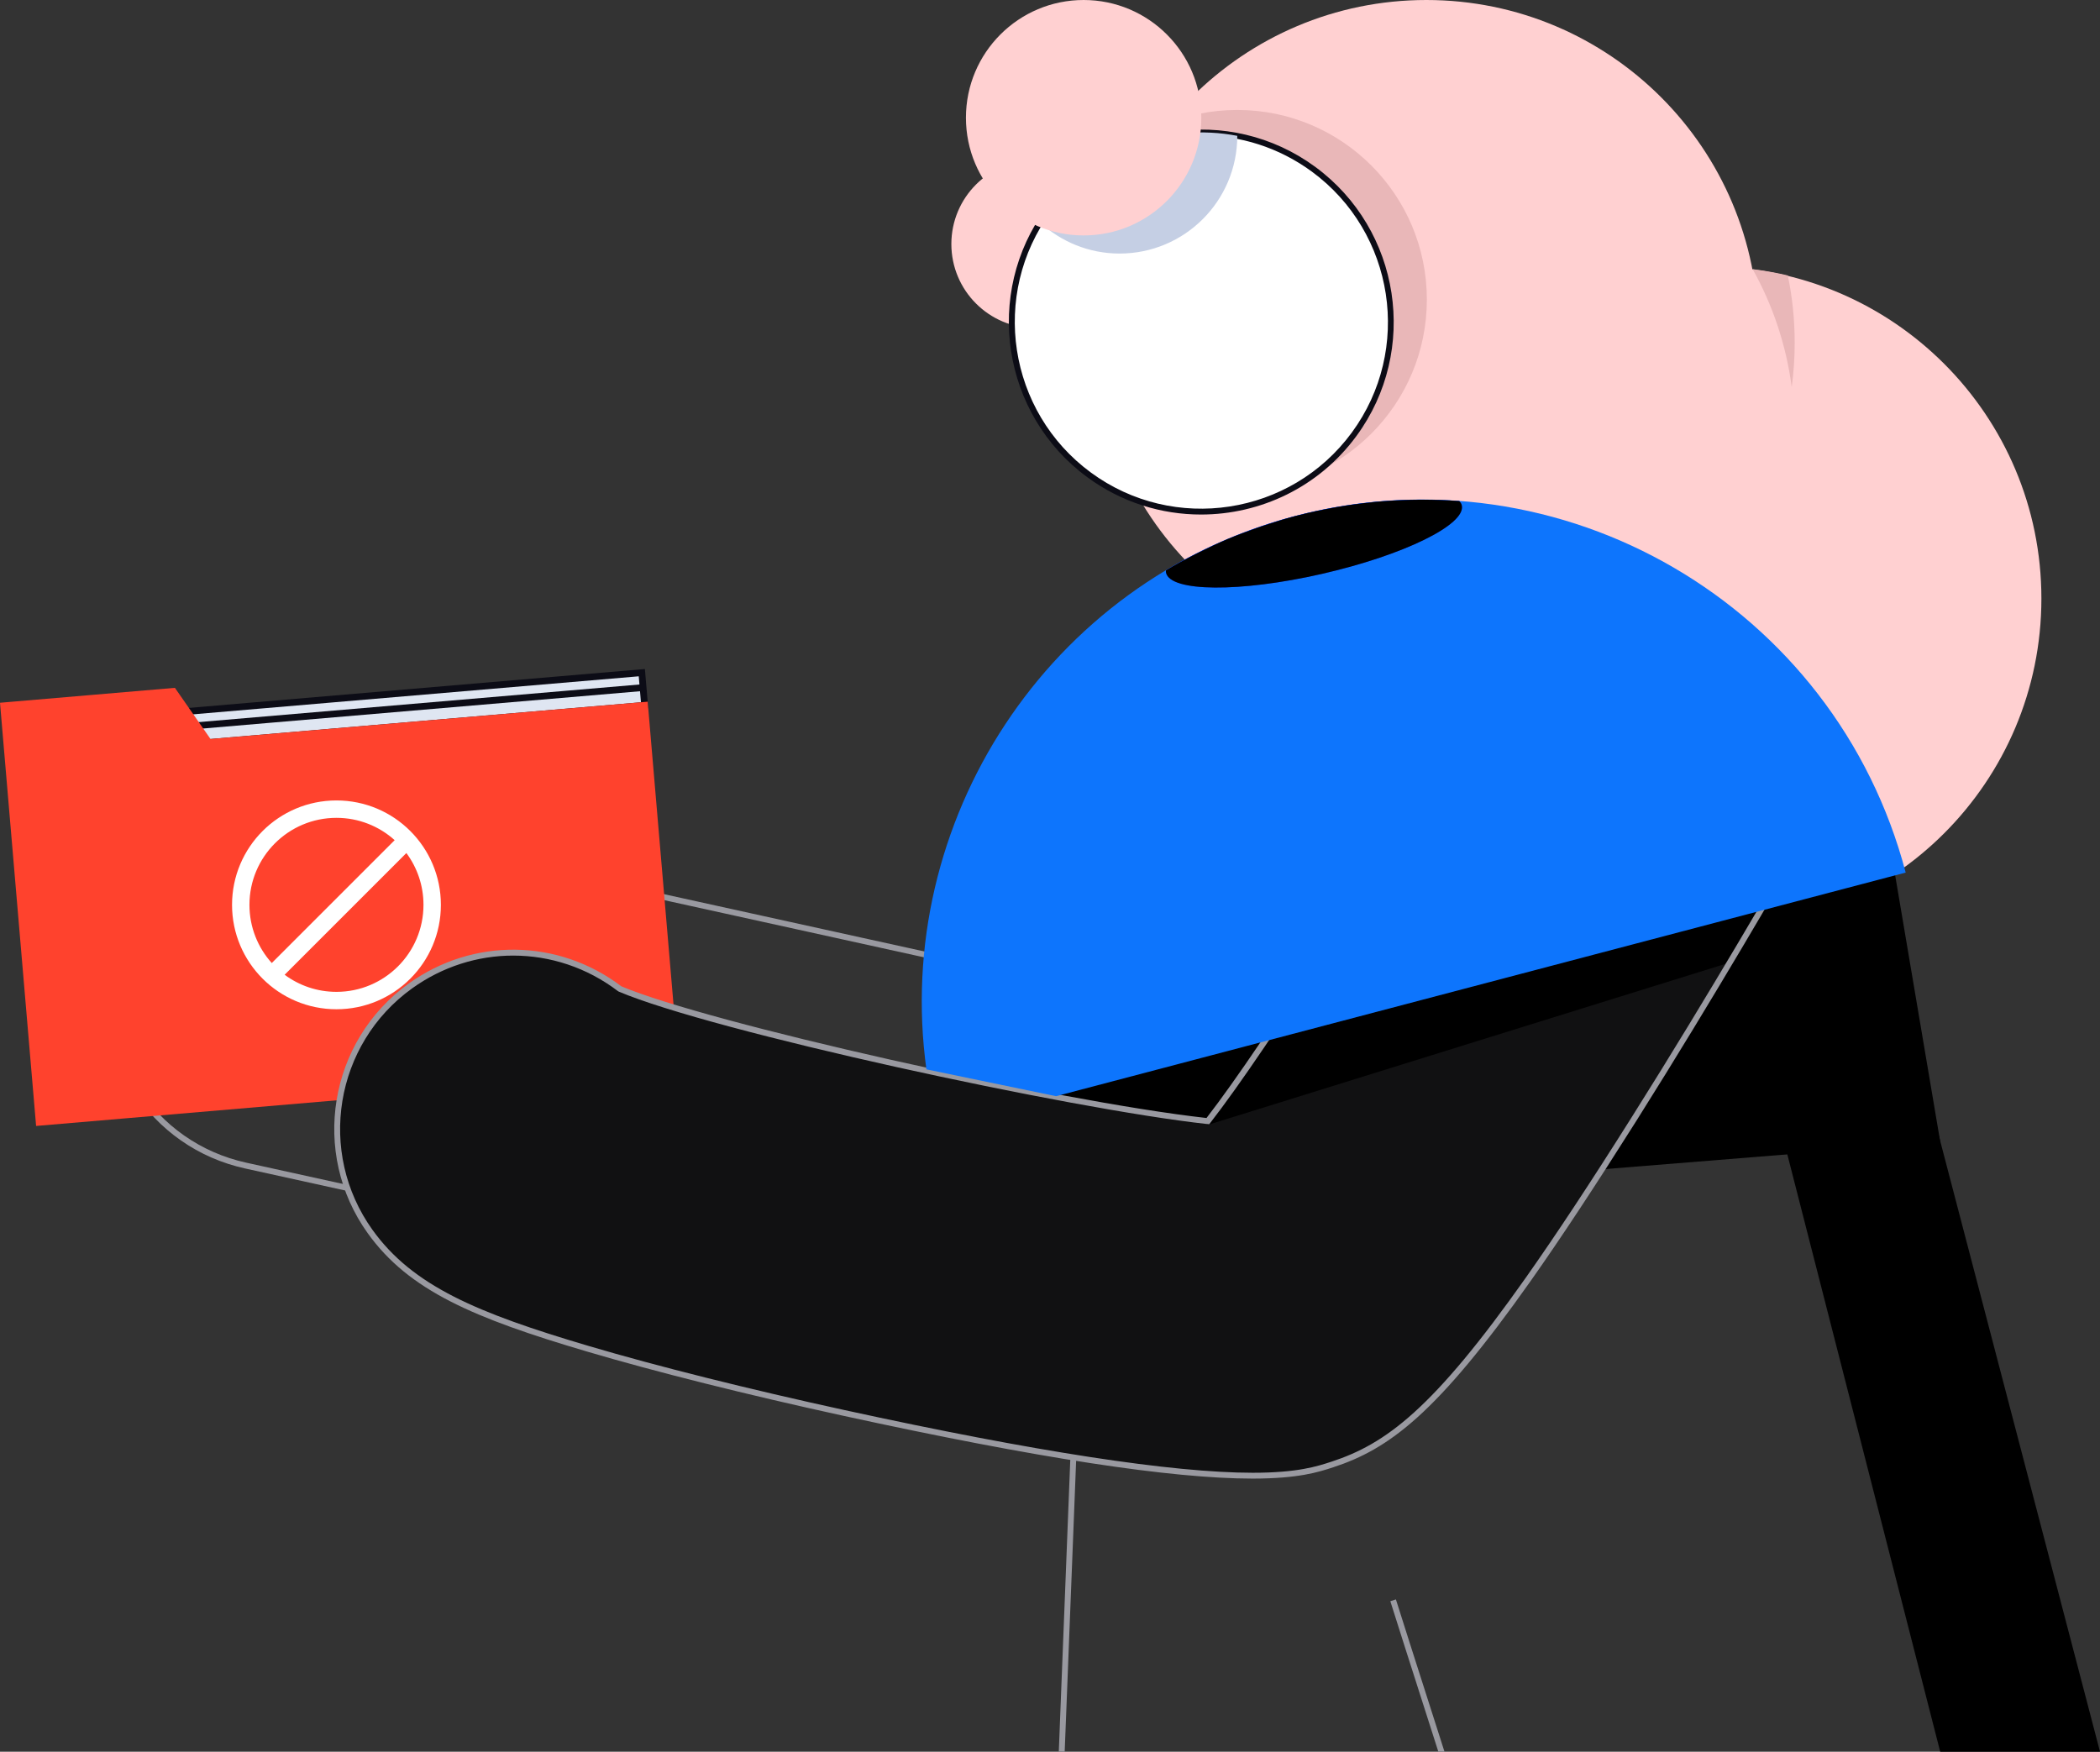 <svg width="181" height="151" viewBox="0 0 181 151" fill="none" xmlns="http://www.w3.org/2000/svg">
<rect x="0" y="0" width="181" height="151" fill="#333333" stroke="none"/>
<path d="M147.34 80.213C163.14 80.213 175.949 67.401 175.949 51.596C175.949 35.791 163.14 22.978 147.34 22.978C131.541 22.978 118.732 35.791 118.732 51.596C118.732 67.401 131.541 80.213 147.34 80.213Z" fill="#FFD0D1"/>
<path d="M89.247 28.288C93.251 28.288 96.497 25.041 96.497 21.036C96.497 17.031 93.251 13.784 89.247 13.784C85.243 13.784 81.998 17.031 81.998 21.036C81.998 25.041 85.243 28.288 89.247 28.288Z" fill="#FFD0D1"/>
<path d="M122.94 57.235C138.74 57.235 151.548 44.422 151.548 28.617C151.548 12.812 138.74 0 122.94 0C107.14 0 94.332 12.812 94.332 28.617C94.332 44.422 107.14 57.235 122.94 57.235Z" fill="#FFD0D1"/>
<path d="M154.093 23.744C154.484 25.625 154.686 27.573 154.686 29.571C154.686 30.854 154.595 32.117 154.428 33.354C153.946 29.708 152.78 26.28 151.062 23.201C152.091 23.333 153.105 23.511 154.093 23.744Z" fill="#E9B7B8"/>
<path d="M106.641 42.168C115.665 42.168 122.981 34.85 122.981 25.823C122.981 16.796 115.665 9.478 106.641 9.478C97.617 9.478 90.302 16.796 90.302 25.823C90.302 34.85 97.617 42.168 106.641 42.168Z" fill="#E9B7B8"/>
<path d="M103.538 44.105C112.562 44.105 119.877 36.787 119.877 27.76C119.877 18.733 112.562 11.415 103.538 11.415C94.514 11.415 87.198 18.733 87.198 27.76C87.198 36.787 94.514 44.105 103.538 44.105Z" fill="white"/>
<path d="M103.518 44.354C100.106 44.354 96.669 43.309 93.719 41.139C86.342 35.722 84.751 25.311 90.165 17.937C95.579 10.558 105.987 8.966 113.359 14.382C120.735 19.798 122.327 30.21 116.912 37.584C113.668 42.011 108.623 44.354 103.518 44.354ZM103.564 11.674C98.611 11.674 93.729 13.946 90.581 18.236C85.328 25.387 86.875 35.479 94.023 40.733C101.171 45.987 111.26 44.44 116.512 37.289C121.764 30.139 120.218 20.047 113.07 14.793C110.2 12.688 106.864 11.674 103.564 11.674Z" fill="#0C0C16"/>
<path d="M96.497 21.857C93.85 21.857 91.447 20.833 89.643 19.175C89.871 18.805 90.109 18.439 90.373 18.084C94.231 12.83 100.639 10.553 106.641 11.71C106.641 11.71 106.641 11.71 106.641 11.715C106.641 17.319 102.099 21.857 96.497 21.857Z" fill="#C5CFE4"/>
<path d="M93.399 20.295C99.002 20.295 103.544 15.752 103.544 10.148C103.544 4.543 99.002 0 93.399 0C87.797 0 83.255 4.543 83.255 10.148C83.255 15.752 87.797 20.295 93.399 20.295Z" fill="#FFD0D1"/>
<path d="M163.244 74.853L167.234 98.445L127.609 101.645L113.947 71.556L163.244 74.853Z" fill="black"/>
<path d="M90.317 115.586C89.207 115.586 88.092 115.464 87.002 115.226L21.116 100.722C17.091 99.834 13.654 97.435 11.438 93.967C9.218 90.493 8.488 86.365 9.37 82.343C10.257 78.317 12.655 74.878 16.128 72.657C19.601 70.436 23.727 69.7 27.747 70.588L84.026 82.977L109.597 49.456C112.096 46.179 115.721 44.075 119.802 43.522C123.883 42.974 127.939 44.05 131.214 46.55C134.489 49.05 136.593 52.676 137.146 56.758C137.698 60.841 136.618 64.898 134.119 68.174L102.581 109.52C99.676 113.314 95.093 115.586 90.317 115.586ZM24.396 70.725C21.583 70.725 18.825 71.526 16.397 73.078C13.04 75.223 10.719 78.55 9.862 82.445C9.005 86.334 9.715 90.33 11.859 93.688C14.004 97.045 17.329 99.368 21.223 100.225L87.108 114.729C88.163 114.962 89.242 115.079 90.317 115.079C94.936 115.079 99.371 112.883 102.175 109.206L133.713 67.859C136.132 64.69 137.171 60.77 136.639 56.819C136.106 52.869 134.073 49.364 130.905 46.945C127.736 44.526 123.817 43.487 119.868 44.019C115.919 44.552 112.416 46.585 109.998 49.755L84.228 83.535L84.071 83.499L27.636 71.075C26.556 70.841 25.471 70.725 24.396 70.725Z" fill="#9999A0"/>
<path d="M92.261 125.5H92.769L91.766 151H91.258L92.261 125.5Z" fill="#9999A0"/>
<path d="M120.314 137.874L119.833 138.026C119.893 138.216 121.518 143.358 123.971 151H124.501C122.021 143.274 120.375 138.065 120.314 137.874Z" fill="#9999A0"/>
<path d="M55.319 57.985L2.046 62.53L2.287 65.347L55.559 60.802L55.319 57.985Z" fill="#DFE6F2"/>
<path d="M55.874 61.067L2.022 65.661L1.732 62.265L55.584 57.67L55.874 61.067ZM2.552 65.032L55.245 60.537L55.054 58.299L2.361 62.795L2.552 65.032Z" fill="#0C0C16"/>
<path d="M55.404 58.981L16.633 62.289L16.683 62.869L55.453 59.561L55.404 58.981Z" fill="#0C0C16"/>
<path d="M18 64.006L14.932 59.597L0.315 60.844L3.378 96.746L58.227 92.066L55.559 60.802L18 64.006Z" fill="#FF422D"/>
<rect width="20" height="20" transform="translate(19 68)" fill="#FF422D"/>
<path fill-rule="evenodd" clip-rule="evenodd" d="M36.5 78C36.5 82.142 33.142 85.5 29 85.5C27.327 85.5 25.782 84.952 24.534 84.026L35.026 73.534C35.952 74.782 36.5 76.327 36.5 78ZM23.424 83.016L34.016 72.424C32.687 71.228 30.928 70.5 29 70.5C24.858 70.5 21.5 73.858 21.5 78C21.5 79.928 22.228 81.687 23.424 83.016ZM38 78C38 82.971 33.971 87 29 87C24.029 87 20 82.971 20 78C20 73.029 24.029 69 29 69C33.971 69 38 73.029 38 78Z" fill="white"/>
<path d="M58.541 92.331L3.112 97.06L0 60.579L15.076 59.293L18.143 63.702L55.824 60.487L58.541 92.331V92.331ZM3.643 96.431L57.912 91.801L55.294 61.116L17.857 64.31L14.789 59.901L0.629 61.109L3.643 96.431Z" fill="#FF422D"/>
<path d="M108.973 105.139H89.217V78.677L116.948 77.454L108.973 105.139Z" fill="black"/>
<path d="M166.833 96.847L181 151H167.227L153.718 98.211L166.833 96.847Z" fill="black"/>
<path d="M131.735 110.255C123.761 121.564 119.599 124.678 114.833 126.235C113.581 126.645 111.883 127.203 107.974 127.203C102.408 127.203 92.365 126.077 72.755 121.797C64.456 119.987 56.608 118.019 50.662 116.259C40.974 113.394 35.412 111.046 31.909 106.162C27.022 99.357 28.578 89.873 35.387 84.99C40.938 81.004 48.269 81.303 53.43 85.243C61.105 88.509 91.771 95.289 104.111 96.644C109.485 89.726 119.949 73.036 128.014 58.953C132.182 51.681 141.449 49.166 148.719 53.329C155.989 57.493 158.503 66.768 154.341 74.035C154.082 74.487 147.908 85.258 140.835 96.476C137.297 102.08 134.316 106.598 131.735 110.255Z" fill="#111112"/>
<path d="M149 83L104 97L109.009 89.763L151.5 78.5L149 83Z" fill="black"/>
<path d="M107.97 127.458C100.923 127.458 89.384 125.688 72.695 122.046C64.391 120.231 56.533 118.263 50.581 116.503C40.837 113.623 35.24 111.255 31.697 106.31C26.739 99.398 28.326 89.742 35.23 84.782C40.772 80.806 48.128 80.903 53.552 85.021C61.005 88.175 91.022 94.925 103.99 96.375C109.034 89.849 119.235 73.757 127.787 58.827C132.015 51.449 141.46 48.883 148.836 53.112C156.213 57.341 158.778 66.784 154.55 74.168C153.891 75.314 147.924 85.695 141.039 96.619C137.5 102.228 134.525 106.741 131.939 110.408C123.843 121.884 119.706 124.912 114.91 126.484C113.648 126.895 111.924 127.458 107.97 127.458ZM44.234 82.374C41.192 82.374 38.151 83.312 35.524 85.198C28.843 89.996 27.312 99.337 32.108 106.021C35.57 110.844 41.091 113.172 50.728 116.022C56.67 117.781 64.513 119.744 72.807 121.555C89.227 125.14 101.06 126.955 107.97 126.955C111.843 126.955 113.526 126.403 114.753 126.002C119.447 124.465 123.513 121.478 131.528 110.114C134.109 106.452 137.085 101.949 140.613 96.345C147.493 85.431 153.455 75.061 154.114 73.915C158.2 66.774 155.721 57.641 148.588 53.553C141.45 49.461 132.319 51.946 128.233 59.081C119.62 74.112 109.339 90.33 104.309 96.801L104.223 96.913L104.081 96.898C92.137 95.589 61.339 88.885 53.329 85.477L53.273 85.447C50.586 83.398 47.413 82.374 44.234 82.374Z" fill="#9999A0"/>
<path d="M111.594 44.491C90.287 50.1 76.918 70.887 79.848 92.181L91.022 94.494L164.253 75.218C158.195 52.189 134.621 38.431 111.594 44.491Z" fill="#0D75FD"/>
<path d="M113.931 49.471C120.968 47.863 126.372 45.221 125.992 43.563C125.962 43.426 125.881 43.304 125.774 43.193C121.13 42.848 116.355 43.238 111.599 44.491C107.599 45.546 103.883 47.128 100.502 49.156C100.497 49.232 100.487 49.309 100.507 49.38C100.877 51.033 106.89 51.078 113.931 49.471Z" fill="#0C31E2"/>
<path d="M118.54 43.264C118.753 43.243 118.961 43.228 119.173 43.213C118.961 43.228 118.753 43.243 118.54 43.264Z" fill="#0C31E2"/>
<path d="M100.502 49.374C100.882 51.032 106.894 51.078 113.931 49.471C120.968 47.863 126.372 45.221 125.992 43.562C125.961 43.425 125.88 43.304 125.774 43.192C125.774 43.192 125.774 43.192 125.769 43.192C123.594 43.03 121.389 43.04 119.173 43.212C118.96 43.228 118.752 43.243 118.539 43.263C118.164 43.299 117.789 43.344 117.414 43.39C117.1 43.431 116.785 43.471 116.476 43.512C116.157 43.557 115.842 43.603 115.523 43.659C115.123 43.725 114.722 43.801 114.316 43.882C114.068 43.933 113.82 43.973 113.571 44.029C112.917 44.171 112.263 44.323 111.604 44.495C111.599 44.495 111.594 44.495 111.594 44.501C110.702 44.734 109.835 45.003 108.973 45.292C108.76 45.363 108.547 45.434 108.334 45.51C107.483 45.809 106.636 46.123 105.815 46.468C104.988 46.818 104.187 47.199 103.391 47.594C103.199 47.69 103.001 47.792 102.808 47.888C102.023 48.294 101.247 48.715 100.497 49.166C100.491 49.227 100.481 49.303 100.502 49.374Z" fill="black"/>
</svg>
